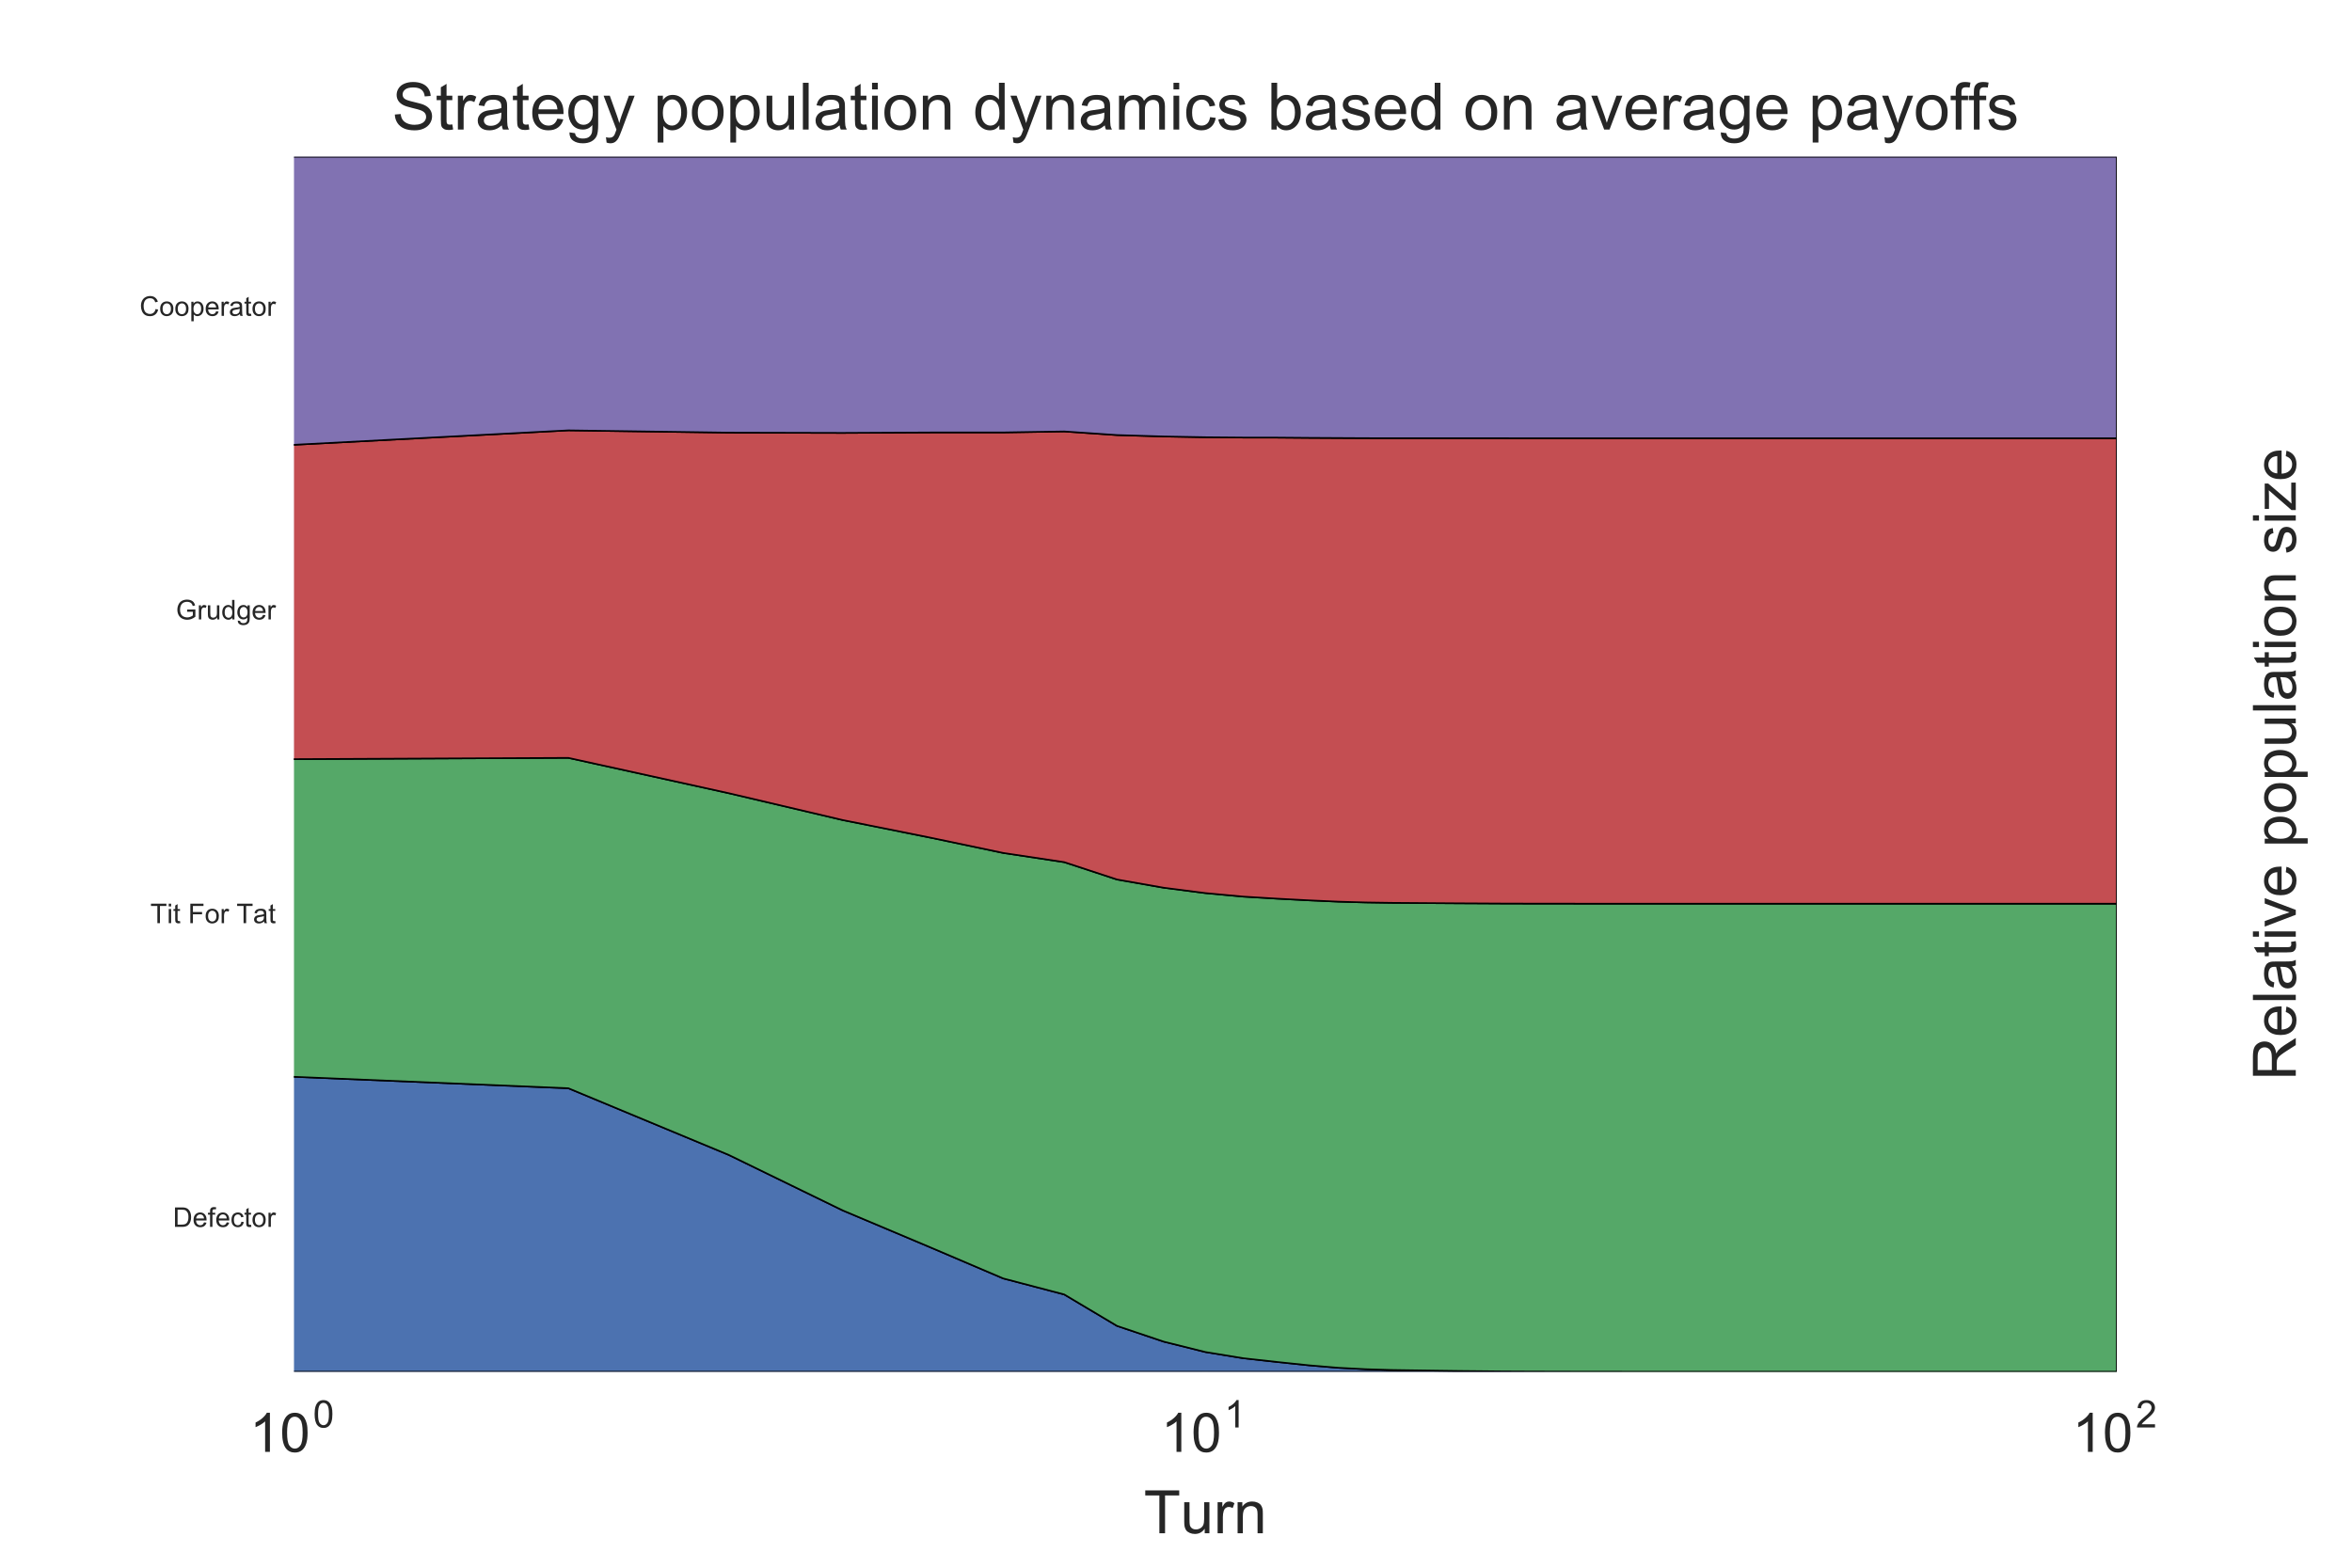 <?xml version="1.0" encoding="utf-8" standalone="no"?>
<!DOCTYPE svg PUBLIC "-//W3C//DTD SVG 1.1//EN"
  "http://www.w3.org/Graphics/SVG/1.1/DTD/svg11.dtd">
<!-- Created with matplotlib (http://matplotlib.org/) -->
<svg height="288pt" version="1.1" viewBox="0 0 432 288" width="432pt" xmlns="http://www.w3.org/2000/svg" xmlns:xlink="http://www.w3.org/1999/xlink">
 <defs>
  <style type="text/css">
*{stroke-linecap:butt;stroke-linejoin:round;stroke-miterlimit:100000;}
  </style>
 </defs>
 <g id="figure_1">
  <g id="patch_1">
   <path d="M 0 288 
L 432 288 
L 432 0 
L 0 0 
z
" style="fill:#ffffff;"/>
  </g>
  <g id="axes_1">
   <g id="patch_2">
    <path d="M 54 252 
L 388.8 252 
L 388.8 28.8 
L 54 28.8 
z
" style="fill:#eaeaf2;"/>
   </g>
   <g id="matplotlib.axis_1">
    <g id="xtick_1">
     <g id="line2d_1">
      <path clip-path="url(#pcce7aca6db)" d="M 54 252 
L 54 28.8 
" style="fill:none;stroke:#ffffff;stroke-linecap:round;"/>
     </g>
     <g id="line2d_2">
      <defs>
       <path d="M 0 0 
L 0 0 
" id="m9d7e1720c1" style="stroke:#262626;"/>
      </defs>
      <g>
       <use style="fill:#262626;stroke:#262626;" x="54.0" xlink:href="#m9d7e1720c1" y="252.0"/>
      </g>
     </g>
     <g id="line2d_3">
      <g>
       <use style="fill:#262626;stroke:#262626;" x="54.0" xlink:href="#m9d7e1720c1" y="28.8"/>
      </g>
     </g>
     <g id="text_1">
      <!-- $\mathdefault{10^{0}}$ -->
      <defs>
       <path d="M 37.25 0 
L 28.469 0 
L 28.469 56 
Q 25.297 52.984 20.141 49.953 
Q 14.984 46.922 10.891 45.406 
L 10.891 53.906 
Q 18.266 57.375 23.781 62.297 
Q 29.297 67.234 31.594 71.875 
L 37.25 71.875 
z
" id="ArialMT-31"/>
       <path d="M 4.156 35.297 
Q 4.156 48 6.766 55.734 
Q 9.375 63.484 14.516 67.672 
Q 19.672 71.875 27.484 71.875 
Q 33.25 71.875 37.594 69.547 
Q 41.938 67.234 44.766 62.859 
Q 47.609 58.5 49.219 52.219 
Q 50.828 45.953 50.828 35.297 
Q 50.828 22.703 48.234 14.969 
Q 45.656 7.234 40.5 3 
Q 35.359 -1.219 27.484 -1.219 
Q 17.141 -1.219 11.234 6.203 
Q 4.156 15.141 4.156 35.297 
M 13.188 35.297 
Q 13.188 17.672 17.312 11.828 
Q 21.438 6 27.484 6 
Q 33.547 6 37.672 11.859 
Q 41.797 17.719 41.797 35.297 
Q 41.797 52.984 37.672 58.781 
Q 33.547 64.594 27.391 64.594 
Q 21.344 64.594 17.719 59.469 
Q 13.188 52.938 13.188 35.297 
" id="ArialMT-30"/>
      </defs>
      <g style="fill:#262626;" transform="translate(45.85 266.812)scale(0.1 -0.1)">
       <use transform="translate(0.0 0.884)" xlink:href="#ArialMT-31"/>
       <use transform="translate(55.615 0.884)" xlink:href="#ArialMT-30"/>
       <use transform="translate(116.457 45.688)scale(0.7)" xlink:href="#ArialMT-30"/>
      </g>
     </g>
    </g>
    <g id="xtick_2">
     <g id="line2d_4">
      <path clip-path="url(#pcce7aca6db)" d="M 221.4 252 
L 221.4 28.8 
" style="fill:none;stroke:#ffffff;stroke-linecap:round;"/>
     </g>
     <g id="line2d_5">
      <g>
       <use style="fill:#262626;stroke:#262626;" x="221.4" xlink:href="#m9d7e1720c1" y="252.0"/>
      </g>
     </g>
     <g id="line2d_6">
      <g>
       <use style="fill:#262626;stroke:#262626;" x="221.4" xlink:href="#m9d7e1720c1" y="28.8"/>
      </g>
     </g>
     <g id="text_2">
      <!-- $\mathdefault{10^{1}}$ -->
      <g style="fill:#262626;" transform="translate(213.25 266.812)scale(0.1 -0.1)">
       <use transform="translate(0.0 0.884)" xlink:href="#ArialMT-31"/>
       <use transform="translate(55.615 0.884)" xlink:href="#ArialMT-30"/>
       <use transform="translate(116.457 45.688)scale(0.7)" xlink:href="#ArialMT-31"/>
      </g>
     </g>
    </g>
    <g id="xtick_3">
     <g id="line2d_7">
      <path clip-path="url(#pcce7aca6db)" d="M 388.8 252 
L 388.8 28.8 
" style="fill:none;stroke:#ffffff;stroke-linecap:round;"/>
     </g>
     <g id="line2d_8">
      <g>
       <use style="fill:#262626;stroke:#262626;" x="388.8" xlink:href="#m9d7e1720c1" y="252.0"/>
      </g>
     </g>
     <g id="line2d_9">
      <g>
       <use style="fill:#262626;stroke:#262626;" x="388.8" xlink:href="#m9d7e1720c1" y="28.8"/>
      </g>
     </g>
     <g id="text_3">
      <!-- $\mathdefault{10^{2}}$ -->
      <defs>
       <path d="M 50.344 8.453 
L 50.344 0 
L 3.031 0 
Q 2.938 3.172 4.047 6.109 
Q 5.859 10.938 9.828 15.625 
Q 13.812 20.312 21.344 26.469 
Q 33.016 36.031 37.109 41.625 
Q 41.219 47.219 41.219 52.203 
Q 41.219 57.422 37.469 61 
Q 33.734 64.594 27.734 64.594 
Q 21.391 64.594 17.578 60.781 
Q 13.766 56.984 13.719 50.25 
L 4.688 51.172 
Q 5.609 61.281 11.656 66.578 
Q 17.719 71.875 27.938 71.875 
Q 38.234 71.875 44.234 66.156 
Q 50.25 60.453 50.25 52 
Q 50.25 47.703 48.484 43.547 
Q 46.734 39.406 42.656 34.812 
Q 38.578 30.219 29.109 22.219 
Q 21.188 15.578 18.938 13.203 
Q 16.703 10.844 15.234 8.453 
z
" id="ArialMT-32"/>
      </defs>
      <g style="fill:#262626;" transform="translate(380.65 266.812)scale(0.1 -0.1)">
       <use transform="translate(0.0 0.884)" xlink:href="#ArialMT-31"/>
       <use transform="translate(55.615 0.884)" xlink:href="#ArialMT-30"/>
       <use transform="translate(116.457 45.688)scale(0.7)" xlink:href="#ArialMT-32"/>
      </g>
     </g>
    </g>
    <g id="xtick_4">
     <g id="line2d_10">
      <defs>
       <path d="M 0 0 
L 0 0 
" id="m6b2b6a75b7" style="stroke:#262626;stroke-width:0.5;"/>
      </defs>
      <g>
       <use style="fill:#262626;stroke:#262626;stroke-width:0.5;" x="104.392" xlink:href="#m6b2b6a75b7" y="252.0"/>
      </g>
     </g>
     <g id="line2d_11">
      <g>
       <use style="fill:#262626;stroke:#262626;stroke-width:0.5;" x="104.392" xlink:href="#m6b2b6a75b7" y="28.8"/>
      </g>
     </g>
    </g>
    <g id="xtick_5">
     <g id="line2d_12">
      <g>
       <use style="fill:#262626;stroke:#262626;stroke-width:0.5;" x="133.87" xlink:href="#m6b2b6a75b7" y="252.0"/>
      </g>
     </g>
     <g id="line2d_13">
      <g>
       <use style="fill:#262626;stroke:#262626;stroke-width:0.5;" x="133.87" xlink:href="#m6b2b6a75b7" y="28.8"/>
      </g>
     </g>
    </g>
    <g id="xtick_6">
     <g id="line2d_14">
      <g>
       <use style="fill:#262626;stroke:#262626;stroke-width:0.5;" x="154.785" xlink:href="#m6b2b6a75b7" y="252.0"/>
      </g>
     </g>
     <g id="line2d_15">
      <g>
       <use style="fill:#262626;stroke:#262626;stroke-width:0.5;" x="154.785" xlink:href="#m6b2b6a75b7" y="28.8"/>
      </g>
     </g>
    </g>
    <g id="xtick_7">
     <g id="line2d_16">
      <g>
       <use style="fill:#262626;stroke:#262626;stroke-width:0.5;" x="171.008" xlink:href="#m6b2b6a75b7" y="252.0"/>
      </g>
     </g>
     <g id="line2d_17">
      <g>
       <use style="fill:#262626;stroke:#262626;stroke-width:0.5;" x="171.008" xlink:href="#m6b2b6a75b7" y="28.8"/>
      </g>
     </g>
    </g>
    <g id="xtick_8">
     <g id="line2d_18">
      <g>
       <use style="fill:#262626;stroke:#262626;stroke-width:0.5;" x="184.263" xlink:href="#m6b2b6a75b7" y="252.0"/>
      </g>
     </g>
     <g id="line2d_19">
      <g>
       <use style="fill:#262626;stroke:#262626;stroke-width:0.5;" x="184.263" xlink:href="#m6b2b6a75b7" y="28.8"/>
      </g>
     </g>
    </g>
    <g id="xtick_9">
     <g id="line2d_20">
      <g>
       <use style="fill:#262626;stroke:#262626;stroke-width:0.5;" x="195.469" xlink:href="#m6b2b6a75b7" y="252.0"/>
      </g>
     </g>
     <g id="line2d_21">
      <g>
       <use style="fill:#262626;stroke:#262626;stroke-width:0.5;" x="195.469" xlink:href="#m6b2b6a75b7" y="28.8"/>
      </g>
     </g>
    </g>
    <g id="xtick_10">
     <g id="line2d_22">
      <g>
       <use style="fill:#262626;stroke:#262626;stroke-width:0.5;" x="205.177" xlink:href="#m6b2b6a75b7" y="252.0"/>
      </g>
     </g>
     <g id="line2d_23">
      <g>
       <use style="fill:#262626;stroke:#262626;stroke-width:0.5;" x="205.177" xlink:href="#m6b2b6a75b7" y="28.8"/>
      </g>
     </g>
    </g>
    <g id="xtick_11">
     <g id="line2d_24">
      <g>
       <use style="fill:#262626;stroke:#262626;stroke-width:0.5;" x="213.74" xlink:href="#m6b2b6a75b7" y="252.0"/>
      </g>
     </g>
     <g id="line2d_25">
      <g>
       <use style="fill:#262626;stroke:#262626;stroke-width:0.5;" x="213.74" xlink:href="#m6b2b6a75b7" y="28.8"/>
      </g>
     </g>
    </g>
    <g id="xtick_12">
     <g id="line2d_26">
      <g>
       <use style="fill:#262626;stroke:#262626;stroke-width:0.5;" x="271.792" xlink:href="#m6b2b6a75b7" y="252.0"/>
      </g>
     </g>
     <g id="line2d_27">
      <g>
       <use style="fill:#262626;stroke:#262626;stroke-width:0.5;" x="271.792" xlink:href="#m6b2b6a75b7" y="28.8"/>
      </g>
     </g>
    </g>
    <g id="xtick_13">
     <g id="line2d_28">
      <g>
       <use style="fill:#262626;stroke:#262626;stroke-width:0.5;" x="301.27" xlink:href="#m6b2b6a75b7" y="252.0"/>
      </g>
     </g>
     <g id="line2d_29">
      <g>
       <use style="fill:#262626;stroke:#262626;stroke-width:0.5;" x="301.27" xlink:href="#m6b2b6a75b7" y="28.8"/>
      </g>
     </g>
    </g>
    <g id="xtick_14">
     <g id="line2d_30">
      <g>
       <use style="fill:#262626;stroke:#262626;stroke-width:0.5;" x="322.185" xlink:href="#m6b2b6a75b7" y="252.0"/>
      </g>
     </g>
     <g id="line2d_31">
      <g>
       <use style="fill:#262626;stroke:#262626;stroke-width:0.5;" x="322.185" xlink:href="#m6b2b6a75b7" y="28.8"/>
      </g>
     </g>
    </g>
    <g id="xtick_15">
     <g id="line2d_32">
      <g>
       <use style="fill:#262626;stroke:#262626;stroke-width:0.5;" x="338.408" xlink:href="#m6b2b6a75b7" y="252.0"/>
      </g>
     </g>
     <g id="line2d_33">
      <g>
       <use style="fill:#262626;stroke:#262626;stroke-width:0.5;" x="338.408" xlink:href="#m6b2b6a75b7" y="28.8"/>
      </g>
     </g>
    </g>
    <g id="xtick_16">
     <g id="line2d_34">
      <g>
       <use style="fill:#262626;stroke:#262626;stroke-width:0.5;" x="351.663" xlink:href="#m6b2b6a75b7" y="252.0"/>
      </g>
     </g>
     <g id="line2d_35">
      <g>
       <use style="fill:#262626;stroke:#262626;stroke-width:0.5;" x="351.663" xlink:href="#m6b2b6a75b7" y="28.8"/>
      </g>
     </g>
    </g>
    <g id="xtick_17">
     <g id="line2d_36">
      <g>
       <use style="fill:#262626;stroke:#262626;stroke-width:0.5;" x="362.869" xlink:href="#m6b2b6a75b7" y="252.0"/>
      </g>
     </g>
     <g id="line2d_37">
      <g>
       <use style="fill:#262626;stroke:#262626;stroke-width:0.5;" x="362.869" xlink:href="#m6b2b6a75b7" y="28.8"/>
      </g>
     </g>
    </g>
    <g id="xtick_18">
     <g id="line2d_38">
      <g>
       <use style="fill:#262626;stroke:#262626;stroke-width:0.5;" x="372.577" xlink:href="#m6b2b6a75b7" y="252.0"/>
      </g>
     </g>
     <g id="line2d_39">
      <g>
       <use style="fill:#262626;stroke:#262626;stroke-width:0.5;" x="372.577" xlink:href="#m6b2b6a75b7" y="28.8"/>
      </g>
     </g>
    </g>
    <g id="xtick_19">
     <g id="line2d_40">
      <g>
       <use style="fill:#262626;stroke:#262626;stroke-width:0.5;" x="381.14" xlink:href="#m6b2b6a75b7" y="252.0"/>
      </g>
     </g>
     <g id="line2d_41">
      <g>
       <use style="fill:#262626;stroke:#262626;stroke-width:0.5;" x="381.14" xlink:href="#m6b2b6a75b7" y="28.8"/>
      </g>
     </g>
    </g>
    <g id="text_4">
     <!-- Turn -->
     <defs>
      <path d="M 25.922 0 
L 25.922 63.141 
L 2.344 63.141 
L 2.344 71.578 
L 59.078 71.578 
L 59.078 63.141 
L 35.406 63.141 
L 35.406 0 
z
" id="ArialMT-54"/>
      <path d="M 6.5 0 
L 6.5 51.859 
L 14.406 51.859 
L 14.406 44 
Q 17.438 49.516 20 51.266 
Q 22.562 53.031 25.641 53.031 
Q 30.078 53.031 34.672 50.203 
L 31.641 42.047 
Q 28.422 43.953 25.203 43.953 
Q 22.312 43.953 20.016 42.219 
Q 17.719 40.484 16.75 37.406 
Q 15.281 32.719 15.281 27.156 
L 15.281 0 
z
" id="ArialMT-72"/>
      <path d="M 6.594 0 
L 6.594 51.859 
L 14.5 51.859 
L 14.5 44.484 
Q 20.219 53.031 31 53.031 
Q 35.688 53.031 39.625 51.344 
Q 43.562 49.656 45.516 46.922 
Q 47.469 44.188 48.25 40.438 
Q 48.734 37.984 48.734 31.891 
L 48.734 0 
L 39.938 0 
L 39.938 31.547 
Q 39.938 36.922 38.906 39.578 
Q 37.891 42.234 35.281 43.812 
Q 32.672 45.406 29.156 45.406 
Q 23.531 45.406 19.453 41.844 
Q 15.375 38.281 15.375 28.328 
L 15.375 0 
z
" id="ArialMT-6e"/>
      <path d="M 40.578 0 
L 40.578 7.625 
Q 34.516 -1.172 24.125 -1.172 
Q 19.531 -1.172 15.547 0.578 
Q 11.578 2.344 9.641 5 
Q 7.719 7.672 6.938 11.531 
Q 6.391 14.109 6.391 19.734 
L 6.391 51.859 
L 15.188 51.859 
L 15.188 23.094 
Q 15.188 16.219 15.719 13.812 
Q 16.547 10.359 19.234 8.375 
Q 21.922 6.391 25.875 6.391 
Q 29.828 6.391 33.297 8.422 
Q 36.766 10.453 38.203 13.938 
Q 39.656 17.438 39.656 24.078 
L 39.656 51.859 
L 48.438 51.859 
L 48.438 0 
z
" id="ArialMT-75"/>
     </defs>
     <g style="fill:#262626;" transform="translate(210.095 281.674)scale(0.11 -0.11)">
      <use xlink:href="#ArialMT-54"/>
      <use x="61.037" xlink:href="#ArialMT-75"/>
      <use x="116.652" xlink:href="#ArialMT-72"/>
      <use x="149.953" xlink:href="#ArialMT-6e"/>
     </g>
    </g>
   </g>
   <g id="matplotlib.axis_2">
    <g id="ytick_1">
     <g id="line2d_42">
      <path clip-path="url(#pcce7aca6db)" d="M 54 224.1 
L 388.8 224.1 
" style="fill:none;stroke:#ffffff;stroke-linecap:round;"/>
     </g>
     <g id="line2d_43">
      <g>
       <use style="fill:#262626;stroke:#262626;" x="54.0" xlink:href="#m9d7e1720c1" y="224.1"/>
      </g>
     </g>
    </g>
    <g id="ytick_2">
     <g id="line2d_44">
      <path clip-path="url(#pcce7aca6db)" d="M 54 168.3 
L 388.8 168.3 
" style="fill:none;stroke:#ffffff;stroke-linecap:round;"/>
     </g>
     <g id="line2d_45">
      <g>
       <use style="fill:#262626;stroke:#262626;" x="54.0" xlink:href="#m9d7e1720c1" y="168.3"/>
      </g>
     </g>
    </g>
    <g id="ytick_3">
     <g id="line2d_46">
      <path clip-path="url(#pcce7aca6db)" d="M 54 112.5 
L 388.8 112.5 
" style="fill:none;stroke:#ffffff;stroke-linecap:round;"/>
     </g>
     <g id="line2d_47">
      <g>
       <use style="fill:#262626;stroke:#262626;" x="54.0" xlink:href="#m9d7e1720c1" y="112.5"/>
      </g>
     </g>
    </g>
    <g id="ytick_4">
     <g id="line2d_48">
      <path clip-path="url(#pcce7aca6db)" d="M 54 56.7 
L 388.8 56.7 
" style="fill:none;stroke:#ffffff;stroke-linecap:round;"/>
     </g>
     <g id="line2d_49">
      <g>
       <use style="fill:#262626;stroke:#262626;" x="54.0" xlink:href="#m9d7e1720c1" y="56.7"/>
      </g>
     </g>
    </g>
    <g id="text_5">
     <!-- Relative population size -->
     <defs>
      <path id="ArialMT-20"/>
      <path d="M 6.641 61.469 
L 6.641 71.578 
L 15.438 71.578 
L 15.438 61.469 
z
M 6.641 0 
L 6.641 51.859 
L 15.438 51.859 
L 15.438 0 
z
" id="ArialMT-69"/>
      <path d="M 3.078 15.484 
L 11.766 16.844 
Q 12.5 11.625 15.844 8.844 
Q 19.188 6.062 25.203 6.062 
Q 31.25 6.062 34.172 8.516 
Q 37.109 10.984 37.109 14.312 
Q 37.109 17.281 34.516 19 
Q 32.719 20.172 25.531 21.969 
Q 15.875 24.422 12.141 26.203 
Q 8.406 27.984 6.469 31.125 
Q 4.547 34.281 4.547 38.094 
Q 4.547 41.547 6.125 44.5 
Q 7.719 47.469 10.453 49.422 
Q 12.5 50.922 16.031 51.969 
Q 19.578 53.031 23.641 53.031 
Q 29.734 53.031 34.344 51.266 
Q 38.969 49.516 41.156 46.5 
Q 43.359 43.5 44.188 38.484 
L 35.594 37.312 
Q 35.016 41.312 32.203 43.547 
Q 29.391 45.797 24.266 45.797 
Q 18.219 45.797 15.625 43.797 
Q 13.031 41.797 13.031 39.109 
Q 13.031 37.406 14.109 36.031 
Q 15.188 34.625 17.484 33.688 
Q 18.797 33.203 25.25 31.453 
Q 34.578 28.953 38.25 27.359 
Q 41.938 25.781 44.031 22.75 
Q 46.141 19.734 46.141 15.234 
Q 46.141 10.844 43.578 6.953 
Q 41.016 3.078 36.172 0.953 
Q 31.344 -1.172 25.25 -1.172 
Q 15.141 -1.172 9.844 3.031 
Q 4.547 7.234 3.078 15.484 
" id="ArialMT-73"/>
      <path d="M 21 0 
L 1.266 51.859 
L 10.547 51.859 
L 21.688 20.797 
Q 23.484 15.766 25 10.359 
Q 26.172 14.453 28.266 20.219 
L 39.797 51.859 
L 48.828 51.859 
L 29.203 0 
z
" id="ArialMT-76"/>
      <path d="M 6.391 0 
L 6.391 71.578 
L 15.188 71.578 
L 15.188 0 
z
" id="ArialMT-6c"/>
      <path d="M 42.094 16.703 
L 51.172 15.578 
Q 49.031 7.625 43.219 3.219 
Q 37.406 -1.172 28.375 -1.172 
Q 17 -1.172 10.328 5.828 
Q 3.656 12.844 3.656 25.484 
Q 3.656 38.578 10.391 45.797 
Q 17.141 53.031 27.875 53.031 
Q 38.281 53.031 44.875 45.953 
Q 51.469 38.875 51.469 26.031 
Q 51.469 25.25 51.422 23.688 
L 12.75 23.688 
Q 13.234 15.141 17.578 10.594 
Q 21.922 6.062 28.422 6.062 
Q 33.25 6.062 36.672 8.594 
Q 40.094 11.141 42.094 16.703 
M 13.234 30.906 
L 42.188 30.906 
Q 41.609 37.453 38.875 40.719 
Q 34.672 45.797 27.984 45.797 
Q 21.922 45.797 17.797 41.75 
Q 13.672 37.703 13.234 30.906 
" id="ArialMT-65"/>
      <path d="M 6.594 -19.875 
L 6.594 51.859 
L 14.594 51.859 
L 14.594 45.125 
Q 17.438 49.078 21 51.047 
Q 24.562 53.031 29.641 53.031 
Q 36.281 53.031 41.359 49.609 
Q 46.438 46.188 49.016 39.953 
Q 51.609 33.734 51.609 26.312 
Q 51.609 18.359 48.75 11.984 
Q 45.906 5.609 40.453 2.219 
Q 35.016 -1.172 29 -1.172 
Q 24.609 -1.172 21.109 0.688 
Q 17.625 2.547 15.375 5.375 
L 15.375 -19.875 
z
M 14.547 25.641 
Q 14.547 15.625 18.594 10.844 
Q 22.656 6.062 28.422 6.062 
Q 34.281 6.062 38.453 11.016 
Q 42.625 15.969 42.625 26.375 
Q 42.625 36.281 38.547 41.203 
Q 34.469 46.141 28.812 46.141 
Q 23.188 46.141 18.859 40.891 
Q 14.547 35.641 14.547 25.641 
" id="ArialMT-70"/>
      <path d="M 3.328 25.922 
Q 3.328 40.328 11.328 47.266 
Q 18.016 53.031 27.641 53.031 
Q 38.328 53.031 45.109 46.016 
Q 51.906 39.016 51.906 26.656 
Q 51.906 16.656 48.906 10.906 
Q 45.906 5.172 40.156 2 
Q 34.422 -1.172 27.641 -1.172 
Q 16.75 -1.172 10.031 5.812 
Q 3.328 12.797 3.328 25.922 
M 12.359 25.922 
Q 12.359 15.969 16.703 11.016 
Q 21.047 6.062 27.641 6.062 
Q 34.188 6.062 38.531 11.031 
Q 42.875 16.016 42.875 26.219 
Q 42.875 35.844 38.5 40.797 
Q 34.125 45.75 27.641 45.75 
Q 21.047 45.75 16.703 40.812 
Q 12.359 35.891 12.359 25.922 
" id="ArialMT-6f"/>
      <path d="M 25.781 7.859 
L 27.047 0.094 
Q 23.344 -0.688 20.406 -0.688 
Q 15.625 -0.688 12.984 0.828 
Q 10.359 2.344 9.281 4.812 
Q 8.203 7.281 8.203 15.188 
L 8.203 45.016 
L 1.766 45.016 
L 1.766 51.859 
L 8.203 51.859 
L 8.203 64.703 
L 16.938 69.969 
L 16.938 51.859 
L 25.781 51.859 
L 25.781 45.016 
L 16.938 45.016 
L 16.938 14.703 
Q 16.938 10.938 17.406 9.859 
Q 17.875 8.797 18.922 8.156 
Q 19.969 7.516 21.922 7.516 
Q 23.391 7.516 25.781 7.859 
" id="ArialMT-74"/>
      <path d="M 40.438 6.391 
Q 35.547 2.25 31.031 0.531 
Q 26.516 -1.172 21.344 -1.172 
Q 12.797 -1.172 8.203 3 
Q 3.609 7.172 3.609 13.672 
Q 3.609 17.484 5.344 20.625 
Q 7.078 23.781 9.891 25.688 
Q 12.703 27.594 16.219 28.562 
Q 18.797 29.25 24.031 29.891 
Q 34.672 31.156 39.703 32.906 
Q 39.75 34.719 39.75 35.203 
Q 39.75 40.578 37.25 42.781 
Q 33.891 45.75 27.25 45.75 
Q 21.047 45.75 18.094 43.578 
Q 15.141 41.406 13.719 35.891 
L 5.125 37.062 
Q 6.297 42.578 8.984 45.969 
Q 11.672 49.359 16.75 51.188 
Q 21.828 53.031 28.516 53.031 
Q 35.156 53.031 39.297 51.469 
Q 43.453 49.906 45.406 47.531 
Q 47.359 45.172 48.141 41.547 
Q 48.578 39.312 48.578 33.453 
L 48.578 21.734 
Q 48.578 9.469 49.141 6.219 
Q 49.703 2.984 51.375 0 
L 42.188 0 
Q 40.828 2.734 40.438 6.391 
M 39.703 26.031 
Q 34.906 24.078 25.344 22.703 
Q 19.922 21.922 17.672 20.938 
Q 15.438 19.969 14.203 18.094 
Q 12.984 16.219 12.984 13.922 
Q 12.984 10.406 15.641 8.062 
Q 18.312 5.719 23.438 5.719 
Q 28.516 5.719 32.469 7.938 
Q 36.422 10.156 38.281 14.016 
Q 39.703 17 39.703 22.797 
z
" id="ArialMT-61"/>
      <path d="M 1.953 0 
L 1.953 7.125 
L 34.969 45.016 
Q 29.344 44.734 25.047 44.734 
L 3.906 44.734 
L 3.906 51.859 
L 46.297 51.859 
L 46.297 46.047 
L 18.219 13.141 
L 12.797 7.125 
Q 18.703 7.562 23.875 7.562 
L 47.859 7.562 
L 47.859 0 
z
" id="ArialMT-7a"/>
      <path d="M 7.859 0 
L 7.859 71.578 
L 39.594 71.578 
Q 49.172 71.578 54.141 69.641 
Q 59.125 67.719 62.109 62.828 
Q 65.094 57.953 65.094 52.047 
Q 65.094 44.438 60.156 39.203 
Q 55.219 33.984 44.922 32.562 
Q 48.688 30.766 50.641 29 
Q 54.781 25.203 58.5 19.484 
L 70.953 0 
L 59.031 0 
L 49.562 14.891 
Q 45.406 21.344 42.719 24.75 
Q 40.047 28.172 37.922 29.531 
Q 35.797 30.906 33.594 31.453 
Q 31.984 31.781 28.328 31.781 
L 17.328 31.781 
L 17.328 0 
z
M 17.328 39.984 
L 37.703 39.984 
Q 44.188 39.984 47.844 41.328 
Q 51.516 42.672 53.422 45.625 
Q 55.328 48.578 55.328 52.047 
Q 55.328 57.125 51.641 60.391 
Q 47.953 63.672 39.984 63.672 
L 17.328 63.672 
z
" id="ArialMT-52"/>
     </defs>
     <g style="fill:#262626;" transform="translate(421.674 198.488)rotate(-90.0)scale(0.11 -0.11)">
      <use xlink:href="#ArialMT-52"/>
      <use x="72.217" xlink:href="#ArialMT-65"/>
      <use x="127.832" xlink:href="#ArialMT-6c"/>
      <use x="150.049" xlink:href="#ArialMT-61"/>
      <use x="205.664" xlink:href="#ArialMT-74"/>
      <use x="233.447" xlink:href="#ArialMT-69"/>
      <use x="255.664" xlink:href="#ArialMT-76"/>
      <use x="305.664" xlink:href="#ArialMT-65"/>
      <use x="361.279" xlink:href="#ArialMT-20"/>
      <use x="389.062" xlink:href="#ArialMT-70"/>
      <use x="444.678" xlink:href="#ArialMT-6f"/>
      <use x="500.293" xlink:href="#ArialMT-70"/>
      <use x="555.908" xlink:href="#ArialMT-75"/>
      <use x="611.523" xlink:href="#ArialMT-6c"/>
      <use x="633.74" xlink:href="#ArialMT-61"/>
      <use x="689.355" xlink:href="#ArialMT-74"/>
      <use x="717.139" xlink:href="#ArialMT-69"/>
      <use x="739.355" xlink:href="#ArialMT-6f"/>
      <use x="794.971" xlink:href="#ArialMT-6e"/>
      <use x="850.586" xlink:href="#ArialMT-20"/>
      <use x="878.369" xlink:href="#ArialMT-73"/>
      <use x="928.369" xlink:href="#ArialMT-69"/>
      <use x="950.586" xlink:href="#ArialMT-7a"/>
      <use x="1000.586" xlink:href="#ArialMT-65"/>
     </g>
    </g>
   </g>
   <g id="PolyCollection_1">
    <path clip-path="url(#pcce7aca6db)" d="M -50333.4 196.2 
L -50333.4 252 
L 54 252 
L 104.392 252 
L 133.87 252 
L 154.785 252 
L 171.008 252 
L 184.263 252 
L 195.469 252 
L 205.177 252 
L 213.74 252 
L 221.4 252 
L 228.329 252 
L 234.655 252 
L 240.474 252 
L 245.862 252 
L 250.878 252 
L 255.57 252 
L 259.977 252 
L 264.133 252 
L 268.063 252 
L 271.792 252 
L 275.34 252 
L 278.722 252 
L 281.953 252 
L 285.047 252 
L 288.015 252 
L 290.867 252 
L 293.61 252 
L 296.254 252 
L 298.805 252 
L 301.27 252 
L 303.654 252 
L 305.962 252 
L 308.199 252 
L 310.37 252 
L 312.477 252 
L 314.525 252 
L 316.517 252 
L 318.456 252 
L 320.344 252 
L 322.185 252 
L 323.98 252 
L 325.732 252 
L 327.443 252 
L 329.114 252 
L 330.748 252 
L 332.346 252 
L 333.909 252 
L 335.44 252 
L 336.939 252 
L 338.408 252 
L 339.847 252 
L 341.259 252 
L 342.644 252 
L 344.003 252 
L 345.337 252 
L 346.647 252 
L 347.933 252 
L 349.198 252 
L 350.441 252 
L 351.663 252 
L 352.864 252 
L 354.046 252 
L 355.21 252 
L 356.355 252 
L 357.482 252 
L 358.592 252 
L 359.685 252 
L 360.762 252 
L 361.823 252 
L 362.869 252 
L 363.901 252 
L 364.917 252 
L 365.92 252 
L 366.909 252 
L 367.885 252 
L 368.848 252 
L 369.799 252 
L 370.737 252 
L 371.663 252 
L 372.577 252 
L 373.48 252 
L 374.372 252 
L 375.254 252 
L 376.124 252 
L 376.985 252 
L 377.835 252 
L 378.676 252 
L 379.506 252 
L 380.328 252 
L 381.14 252 
L 381.944 252 
L 382.738 252 
L 383.524 252 
L 384.302 252 
L 385.071 252 
L 385.832 252 
L 386.586 252 
L 387.331 252 
L 388.069 252 
L 388.8 252 
L 388.8 252 
L 388.8 252 
L 388.069 252 
L 387.331 252 
L 386.586 252 
L 385.832 252 
L 385.071 252 
L 384.302 252 
L 383.524 252 
L 382.738 252 
L 381.944 252 
L 381.14 252 
L 380.328 252 
L 379.506 252 
L 378.676 252 
L 377.835 252 
L 376.985 252 
L 376.124 252 
L 375.254 252 
L 374.372 252 
L 373.48 252 
L 372.577 252 
L 371.663 252 
L 370.737 252 
L 369.799 252 
L 368.848 252 
L 367.885 252 
L 366.909 252 
L 365.92 252 
L 364.917 252 
L 363.901 252 
L 362.869 252 
L 361.823 252 
L 360.762 252 
L 359.685 252 
L 358.592 252 
L 357.482 252 
L 356.355 252 
L 355.21 252 
L 354.046 252 
L 352.864 252 
L 351.663 252 
L 350.441 252 
L 349.198 252 
L 347.933 252 
L 346.647 252 
L 345.337 252 
L 344.003 252 
L 342.644 252 
L 341.259 252 
L 339.847 252 
L 338.408 252 
L 336.939 252 
L 335.44 252 
L 333.909 252 
L 332.346 252 
L 330.748 252 
L 329.114 252 
L 327.443 252 
L 325.732 252 
L 323.98 252 
L 322.185 252 
L 320.344 252 
L 318.456 252 
L 316.517 252 
L 314.525 252 
L 312.477 251.999 
L 310.37 251.999 
L 308.199 251.999 
L 305.962 251.998 
L 303.654 251.997 
L 301.27 251.996 
L 298.805 251.995 
L 296.254 251.993 
L 293.61 251.99 
L 290.867 251.986 
L 288.015 251.982 
L 285.047 251.975 
L 281.953 251.967 
L 278.722 251.955 
L 275.34 251.935 
L 271.792 251.897 
L 268.063 251.862 
L 264.133 251.809 
L 259.977 251.746 
L 255.57 251.68 
L 250.878 251.538 
L 245.862 251.278 
L 240.474 250.826 
L 234.655 250.217 
L 228.329 249.516 
L 221.4 248.381 
L 213.74 246.469 
L 205.177 243.587 
L 195.469 237.803 
L 184.263 234.861 
L 171.008 229.203 
L 154.785 222.365 
L 133.87 212.178 
L 104.392 199.923 
L 54 197.818 
L -50333.4 196.2 
z
" style="fill:#4c72b0;stroke:#000000;stroke-width:0.3;"/>
   </g>
   <g id="PolyCollection_2">
    <path clip-path="url(#pcce7aca6db)" d="M -50333.4 140.4 
L -50333.4 196.2 
L 54 197.818 
L 104.392 199.923 
L 133.87 212.178 
L 154.785 222.365 
L 171.008 229.203 
L 184.263 234.861 
L 195.469 237.803 
L 205.177 243.587 
L 213.74 246.469 
L 221.4 248.381 
L 228.329 249.516 
L 234.655 250.217 
L 240.474 250.826 
L 245.862 251.278 
L 250.878 251.538 
L 255.57 251.68 
L 259.977 251.746 
L 264.133 251.809 
L 268.063 251.862 
L 271.792 251.897 
L 275.34 251.935 
L 278.722 251.955 
L 281.953 251.967 
L 285.047 251.975 
L 288.015 251.982 
L 290.867 251.986 
L 293.61 251.99 
L 296.254 251.993 
L 298.805 251.995 
L 301.27 251.996 
L 303.654 251.997 
L 305.962 251.998 
L 308.199 251.999 
L 310.37 251.999 
L 312.477 251.999 
L 314.525 252 
L 316.517 252 
L 318.456 252 
L 320.344 252 
L 322.185 252 
L 323.98 252 
L 325.732 252 
L 327.443 252 
L 329.114 252 
L 330.748 252 
L 332.346 252 
L 333.909 252 
L 335.44 252 
L 336.939 252 
L 338.408 252 
L 339.847 252 
L 341.259 252 
L 342.644 252 
L 344.003 252 
L 345.337 252 
L 346.647 252 
L 347.933 252 
L 349.198 252 
L 350.441 252 
L 351.663 252 
L 352.864 252 
L 354.046 252 
L 355.21 252 
L 356.355 252 
L 357.482 252 
L 358.592 252 
L 359.685 252 
L 360.762 252 
L 361.823 252 
L 362.869 252 
L 363.901 252 
L 364.917 252 
L 365.92 252 
L 366.909 252 
L 367.885 252 
L 368.848 252 
L 369.799 252 
L 370.737 252 
L 371.663 252 
L 372.577 252 
L 373.48 252 
L 374.372 252 
L 375.254 252 
L 376.124 252 
L 376.985 252 
L 377.835 252 
L 378.676 252 
L 379.506 252 
L 380.328 252 
L 381.14 252 
L 381.944 252 
L 382.738 252 
L 383.524 252 
L 384.302 252 
L 385.071 252 
L 385.832 252 
L 386.586 252 
L 387.331 252 
L 388.069 252 
L 388.8 252 
L 388.8 166.017 
L 388.8 166.017 
L 388.069 166.017 
L 387.331 166.017 
L 386.586 166.017 
L 385.832 166.017 
L 385.071 166.017 
L 384.302 166.017 
L 383.524 166.017 
L 382.738 166.017 
L 381.944 166.017 
L 381.14 166.017 
L 380.328 166.017 
L 379.506 166.017 
L 378.676 166.017 
L 377.835 166.017 
L 376.985 166.017 
L 376.124 166.017 
L 375.254 166.017 
L 374.372 166.017 
L 373.48 166.017 
L 372.577 166.017 
L 371.663 166.017 
L 370.737 166.017 
L 369.799 166.017 
L 368.848 166.017 
L 367.885 166.017 
L 366.909 166.017 
L 365.92 166.017 
L 364.917 166.017 
L 363.901 166.017 
L 362.869 166.017 
L 361.823 166.017 
L 360.762 166.017 
L 359.685 166.017 
L 358.592 166.017 
L 357.482 166.017 
L 356.355 166.017 
L 355.21 166.017 
L 354.046 166.017 
L 352.864 166.017 
L 351.663 166.017 
L 350.441 166.017 
L 349.198 166.017 
L 347.933 166.017 
L 346.647 166.017 
L 345.337 166.017 
L 344.003 166.017 
L 342.644 166.017 
L 341.259 166.017 
L 339.847 166.017 
L 338.408 166.017 
L 336.939 166.017 
L 335.44 166.017 
L 333.909 166.017 
L 332.346 166.017 
L 330.748 166.017 
L 329.114 166.017 
L 327.443 166.017 
L 325.732 166.017 
L 323.98 166.017 
L 322.185 166.017 
L 320.344 166.017 
L 318.456 166.017 
L 316.517 166.017 
L 314.525 166.017 
L 312.477 166.017 
L 310.37 166.017 
L 308.199 166.017 
L 305.962 166.016 
L 303.654 166.016 
L 301.27 166.016 
L 298.805 166.015 
L 296.254 166.014 
L 293.61 166.012 
L 290.867 166.01 
L 288.015 166.008 
L 285.047 166.005 
L 281.953 166.002 
L 278.722 165.995 
L 275.34 165.985 
L 271.792 165.965 
L 268.063 165.947 
L 264.133 165.92 
L 259.977 165.89 
L 255.57 165.858 
L 250.878 165.787 
L 245.862 165.644 
L 240.474 165.402 
L 234.655 165.095 
L 228.329 164.713 
L 221.4 164.07 
L 213.74 163.083 
L 205.177 161.576 
L 195.469 158.385 
L 184.263 156.693 
L 171.008 153.907 
L 154.785 150.65 
L 133.87 145.722 
L 104.392 139.227 
L 54 139.46 
L -50333.4 140.4 
z
" style="fill:#55a868;stroke:#000000;stroke-width:0.3;"/>
   </g>
   <g id="PolyCollection_3">
    <path clip-path="url(#pcce7aca6db)" d="M -50333.4 84.6 
L -50333.4 140.4 
L 54 139.46 
L 104.392 139.227 
L 133.87 145.722 
L 154.785 150.65 
L 171.008 153.907 
L 184.263 156.693 
L 195.469 158.385 
L 205.177 161.576 
L 213.74 163.083 
L 221.4 164.07 
L 228.329 164.713 
L 234.655 165.095 
L 240.474 165.402 
L 245.862 165.644 
L 250.878 165.787 
L 255.57 165.858 
L 259.977 165.89 
L 264.133 165.92 
L 268.063 165.947 
L 271.792 165.965 
L 275.34 165.985 
L 278.722 165.995 
L 281.953 166.002 
L 285.047 166.005 
L 288.015 166.008 
L 290.867 166.01 
L 293.61 166.012 
L 296.254 166.014 
L 298.805 166.015 
L 301.27 166.016 
L 303.654 166.016 
L 305.962 166.016 
L 308.199 166.017 
L 310.37 166.017 
L 312.477 166.017 
L 314.525 166.017 
L 316.517 166.017 
L 318.456 166.017 
L 320.344 166.017 
L 322.185 166.017 
L 323.98 166.017 
L 325.732 166.017 
L 327.443 166.017 
L 329.114 166.017 
L 330.748 166.017 
L 332.346 166.017 
L 333.909 166.017 
L 335.44 166.017 
L 336.939 166.017 
L 338.408 166.017 
L 339.847 166.017 
L 341.259 166.017 
L 342.644 166.017 
L 344.003 166.017 
L 345.337 166.017 
L 346.647 166.017 
L 347.933 166.017 
L 349.198 166.017 
L 350.441 166.017 
L 351.663 166.017 
L 352.864 166.017 
L 354.046 166.017 
L 355.21 166.017 
L 356.355 166.017 
L 357.482 166.017 
L 358.592 166.017 
L 359.685 166.017 
L 360.762 166.017 
L 361.823 166.017 
L 362.869 166.017 
L 363.901 166.017 
L 364.917 166.017 
L 365.92 166.017 
L 366.909 166.017 
L 367.885 166.017 
L 368.848 166.017 
L 369.799 166.017 
L 370.737 166.017 
L 371.663 166.017 
L 372.577 166.017 
L 373.48 166.017 
L 374.372 166.017 
L 375.254 166.017 
L 376.124 166.017 
L 376.985 166.017 
L 377.835 166.017 
L 378.676 166.017 
L 379.506 166.017 
L 380.328 166.017 
L 381.14 166.017 
L 381.944 166.017 
L 382.738 166.017 
L 383.524 166.017 
L 384.302 166.017 
L 385.071 166.017 
L 385.832 166.017 
L 386.586 166.017 
L 387.331 166.017 
L 388.069 166.017 
L 388.8 166.017 
L 388.8 80.509 
L 388.8 80.509 
L 388.069 80.509 
L 387.331 80.509 
L 386.586 80.509 
L 385.832 80.509 
L 385.071 80.509 
L 384.302 80.509 
L 383.524 80.509 
L 382.738 80.509 
L 381.944 80.509 
L 381.14 80.509 
L 380.328 80.509 
L 379.506 80.509 
L 378.676 80.509 
L 377.835 80.509 
L 376.985 80.509 
L 376.124 80.509 
L 375.254 80.509 
L 374.372 80.509 
L 373.48 80.509 
L 372.577 80.509 
L 371.663 80.509 
L 370.737 80.509 
L 369.799 80.509 
L 368.848 80.509 
L 367.885 80.509 
L 366.909 80.509 
L 365.92 80.509 
L 364.917 80.509 
L 363.901 80.509 
L 362.869 80.509 
L 361.823 80.509 
L 360.762 80.509 
L 359.685 80.509 
L 358.592 80.509 
L 357.482 80.509 
L 356.355 80.509 
L 355.21 80.509 
L 354.046 80.509 
L 352.864 80.509 
L 351.663 80.509 
L 350.441 80.509 
L 349.198 80.509 
L 347.933 80.509 
L 346.647 80.509 
L 345.337 80.509 
L 344.003 80.509 
L 342.644 80.509 
L 341.259 80.509 
L 339.847 80.509 
L 338.408 80.509 
L 336.939 80.509 
L 335.44 80.509 
L 333.909 80.509 
L 332.346 80.509 
L 330.748 80.509 
L 329.114 80.509 
L 327.443 80.509 
L 325.732 80.509 
L 323.98 80.509 
L 322.185 80.509 
L 320.344 80.509 
L 318.456 80.509 
L 316.517 80.509 
L 314.525 80.509 
L 312.477 80.509 
L 310.37 80.509 
L 308.199 80.509 
L 305.962 80.509 
L 303.654 80.509 
L 301.27 80.509 
L 298.805 80.509 
L 296.254 80.509 
L 293.61 80.509 
L 290.867 80.509 
L 288.015 80.509 
L 285.047 80.509 
L 281.953 80.508 
L 278.722 80.508 
L 275.34 80.507 
L 271.792 80.503 
L 268.063 80.502 
L 264.133 80.502 
L 259.977 80.502 
L 255.57 80.502 
L 250.878 80.495 
L 245.862 80.469 
L 240.474 80.439 
L 234.655 80.392 
L 228.329 80.382 
L 221.4 80.323 
L 213.74 80.184 
L 205.177 79.926 
L 195.469 79.261 
L 184.263 79.443 
L 171.008 79.447 
L 154.785 79.531 
L 133.87 79.48 
L 104.392 79.063 
L 54 81.713 
L -50333.4 84.6 
z
" style="fill:#c44e52;stroke:#000000;stroke-width:0.3;"/>
   </g>
   <g id="PolyCollection_4">
    <path clip-path="url(#pcce7aca6db)" d="M -50333.4 28.8 
L -50333.4 84.6 
L 54 81.713 
L 104.392 79.063 
L 133.87 79.48 
L 154.785 79.531 
L 171.008 79.447 
L 184.263 79.443 
L 195.469 79.261 
L 205.177 79.926 
L 213.74 80.184 
L 221.4 80.323 
L 228.329 80.382 
L 234.655 80.392 
L 240.474 80.439 
L 245.862 80.469 
L 250.878 80.495 
L 255.57 80.502 
L 259.977 80.502 
L 264.133 80.502 
L 268.063 80.502 
L 271.792 80.503 
L 275.34 80.507 
L 278.722 80.508 
L 281.953 80.508 
L 285.047 80.509 
L 288.015 80.509 
L 290.867 80.509 
L 293.61 80.509 
L 296.254 80.509 
L 298.805 80.509 
L 301.27 80.509 
L 303.654 80.509 
L 305.962 80.509 
L 308.199 80.509 
L 310.37 80.509 
L 312.477 80.509 
L 314.525 80.509 
L 316.517 80.509 
L 318.456 80.509 
L 320.344 80.509 
L 322.185 80.509 
L 323.98 80.509 
L 325.732 80.509 
L 327.443 80.509 
L 329.114 80.509 
L 330.748 80.509 
L 332.346 80.509 
L 333.909 80.509 
L 335.44 80.509 
L 336.939 80.509 
L 338.408 80.509 
L 339.847 80.509 
L 341.259 80.509 
L 342.644 80.509 
L 344.003 80.509 
L 345.337 80.509 
L 346.647 80.509 
L 347.933 80.509 
L 349.198 80.509 
L 350.441 80.509 
L 351.663 80.509 
L 352.864 80.509 
L 354.046 80.509 
L 355.21 80.509 
L 356.355 80.509 
L 357.482 80.509 
L 358.592 80.509 
L 359.685 80.509 
L 360.762 80.509 
L 361.823 80.509 
L 362.869 80.509 
L 363.901 80.509 
L 364.917 80.509 
L 365.92 80.509 
L 366.909 80.509 
L 367.885 80.509 
L 368.848 80.509 
L 369.799 80.509 
L 370.737 80.509 
L 371.663 80.509 
L 372.577 80.509 
L 373.48 80.509 
L 374.372 80.509 
L 375.254 80.509 
L 376.124 80.509 
L 376.985 80.509 
L 377.835 80.509 
L 378.676 80.509 
L 379.506 80.509 
L 380.328 80.509 
L 381.14 80.509 
L 381.944 80.509 
L 382.738 80.509 
L 383.524 80.509 
L 384.302 80.509 
L 385.071 80.509 
L 385.832 80.509 
L 386.586 80.509 
L 387.331 80.509 
L 388.069 80.509 
L 388.8 80.509 
L 388.8 28.8 
L 388.8 28.8 
L 388.069 28.8 
L 387.331 28.8 
L 386.586 28.8 
L 385.832 28.8 
L 385.071 28.8 
L 384.302 28.8 
L 383.524 28.8 
L 382.738 28.8 
L 381.944 28.8 
L 381.14 28.8 
L 380.328 28.8 
L 379.506 28.8 
L 378.676 28.8 
L 377.835 28.8 
L 376.985 28.8 
L 376.124 28.8 
L 375.254 28.8 
L 374.372 28.8 
L 373.48 28.8 
L 372.577 28.8 
L 371.663 28.8 
L 370.737 28.8 
L 369.799 28.8 
L 368.848 28.8 
L 367.885 28.8 
L 366.909 28.8 
L 365.92 28.8 
L 364.917 28.8 
L 363.901 28.8 
L 362.869 28.8 
L 361.823 28.8 
L 360.762 28.8 
L 359.685 28.8 
L 358.592 28.8 
L 357.482 28.8 
L 356.355 28.8 
L 355.21 28.8 
L 354.046 28.8 
L 352.864 28.8 
L 351.663 28.8 
L 350.441 28.8 
L 349.198 28.8 
L 347.933 28.8 
L 346.647 28.8 
L 345.337 28.8 
L 344.003 28.8 
L 342.644 28.8 
L 341.259 28.8 
L 339.847 28.8 
L 338.408 28.8 
L 336.939 28.8 
L 335.44 28.8 
L 333.909 28.8 
L 332.346 28.8 
L 330.748 28.8 
L 329.114 28.8 
L 327.443 28.8 
L 325.732 28.8 
L 323.98 28.8 
L 322.185 28.8 
L 320.344 28.8 
L 318.456 28.8 
L 316.517 28.8 
L 314.525 28.8 
L 312.477 28.8 
L 310.37 28.8 
L 308.199 28.8 
L 305.962 28.8 
L 303.654 28.8 
L 301.27 28.8 
L 298.805 28.8 
L 296.254 28.8 
L 293.61 28.8 
L 290.867 28.8 
L 288.015 28.8 
L 285.047 28.8 
L 281.953 28.8 
L 278.722 28.8 
L 275.34 28.8 
L 271.792 28.8 
L 268.063 28.8 
L 264.133 28.8 
L 259.977 28.8 
L 255.57 28.8 
L 250.878 28.8 
L 245.862 28.8 
L 240.474 28.8 
L 234.655 28.8 
L 228.329 28.8 
L 221.4 28.8 
L 213.74 28.8 
L 205.177 28.8 
L 195.469 28.8 
L 184.263 28.8 
L 171.008 28.8 
L 154.785 28.8 
L 133.87 28.8 
L 104.392 28.8 
L 54 28.8 
L -50333.4 28.8 
z
" style="fill:#8172b2;stroke:#000000;stroke-width:0.3;"/>
   </g>
   <g id="patch_3">
    <path d="M 54 252 
L 54 28.8 
" style="fill:none;"/>
   </g>
   <g id="patch_4">
    <path d="M 54 28.8 
L 388.8 28.8 
" style="fill:none;"/>
   </g>
   <g id="patch_5">
    <path d="M 54 252 
L 388.8 252 
" style="fill:none;"/>
   </g>
   <g id="patch_6">
    <path d="M 388.8 252 
L 388.8 28.8 
" style="fill:none;"/>
   </g>
   <g id="text_6">
    <!-- Defector -->
    <defs>
     <path d="M 7.719 0 
L 7.719 71.578 
L 32.375 71.578 
Q 40.719 71.578 45.125 70.562 
Q 51.266 69.141 55.609 65.438 
Q 61.281 60.641 64.078 53.188 
Q 66.891 45.75 66.891 36.188 
Q 66.891 28.031 64.984 21.734 
Q 63.094 15.438 60.109 11.297 
Q 57.125 7.172 53.578 4.797 
Q 50.047 2.438 45.047 1.219 
Q 40.047 0 33.547 0 
z
M 17.188 8.453 
L 32.469 8.453 
Q 39.547 8.453 43.578 9.766 
Q 47.609 11.078 50 13.484 
Q 53.375 16.844 55.25 22.531 
Q 57.125 28.219 57.125 36.328 
Q 57.125 47.562 53.438 53.594 
Q 49.75 59.625 44.484 61.672 
Q 40.672 63.141 32.234 63.141 
L 17.188 63.141 
z
" id="ArialMT-44"/>
     <path d="M 40.438 19 
L 49.078 17.875 
Q 47.656 8.938 41.812 3.875 
Q 35.984 -1.172 27.484 -1.172 
Q 16.844 -1.172 10.375 5.781 
Q 3.906 12.75 3.906 25.734 
Q 3.906 34.125 6.688 40.422 
Q 9.469 46.734 15.156 49.875 
Q 20.844 53.031 27.547 53.031 
Q 35.984 53.031 41.359 48.75 
Q 46.734 44.484 48.25 36.625 
L 39.703 35.297 
Q 38.484 40.531 35.375 43.156 
Q 32.281 45.797 27.875 45.797 
Q 21.234 45.797 17.078 41.031 
Q 12.938 36.281 12.938 25.984 
Q 12.938 15.531 16.938 10.797 
Q 20.953 6.062 27.391 6.062 
Q 32.562 6.062 36.031 9.234 
Q 39.5 12.406 40.438 19 
" id="ArialMT-63"/>
     <path d="M 8.688 0 
L 8.688 45.016 
L 0.922 45.016 
L 0.922 51.859 
L 8.688 51.859 
L 8.688 57.375 
Q 8.688 62.594 9.625 65.141 
Q 10.891 68.562 14.078 70.672 
Q 17.281 72.797 23.047 72.797 
Q 26.766 72.797 31.25 71.922 
L 29.938 64.266 
Q 27.203 64.75 24.75 64.75 
Q 20.75 64.75 19.094 63.031 
Q 17.438 61.328 17.438 56.641 
L 17.438 51.859 
L 27.547 51.859 
L 27.547 45.016 
L 17.438 45.016 
L 17.438 0 
z
" id="ArialMT-66"/>
    </defs>
    <g style="fill:#262626;" transform="translate(31.757 225.393)scale(0.05 -0.05)">
     <use xlink:href="#ArialMT-44"/>
     <use x="72.217" xlink:href="#ArialMT-65"/>
     <use x="127.832" xlink:href="#ArialMT-66"/>
     <use x="155.615" xlink:href="#ArialMT-65"/>
     <use x="211.23" xlink:href="#ArialMT-63"/>
     <use x="261.23" xlink:href="#ArialMT-74"/>
     <use x="289.014" xlink:href="#ArialMT-6f"/>
     <use x="344.629" xlink:href="#ArialMT-72"/>
    </g>
   </g>
   <g id="text_7">
    <!-- Tit For Tat -->
    <defs>
     <path d="M 8.203 0 
L 8.203 71.578 
L 56.5 71.578 
L 56.5 63.141 
L 17.672 63.141 
L 17.672 40.969 
L 51.266 40.969 
L 51.266 32.516 
L 17.672 32.516 
L 17.672 0 
z
" id="ArialMT-46"/>
    </defs>
    <g style="fill:#262626;" transform="translate(27.609 169.593)scale(0.05 -0.05)">
     <use xlink:href="#ArialMT-54"/>
     <use x="61.037" xlink:href="#ArialMT-69"/>
     <use x="83.254" xlink:href="#ArialMT-74"/>
     <use x="111.037" xlink:href="#ArialMT-20"/>
     <use x="138.82" xlink:href="#ArialMT-46"/>
     <use x="199.904" xlink:href="#ArialMT-6f"/>
     <use x="255.52" xlink:href="#ArialMT-72"/>
     <use x="288.82" xlink:href="#ArialMT-20"/>
     <use x="316.588" xlink:href="#ArialMT-54"/>
     <use x="377.5" xlink:href="#ArialMT-61"/>
     <use x="433.115" xlink:href="#ArialMT-74"/>
    </g>
   </g>
   <g id="text_8">
    <!-- Grudger -->
    <defs>
     <path d="M 40.234 0 
L 40.234 6.547 
Q 35.297 -1.172 25.734 -1.172 
Q 19.531 -1.172 14.328 2.25 
Q 9.125 5.672 6.266 11.797 
Q 3.422 17.922 3.422 25.875 
Q 3.422 33.641 6 39.969 
Q 8.594 46.297 13.766 49.656 
Q 18.953 53.031 25.344 53.031 
Q 30.031 53.031 33.688 51.047 
Q 37.359 49.078 39.656 45.906 
L 39.656 71.578 
L 48.391 71.578 
L 48.391 0 
z
M 12.453 25.875 
Q 12.453 15.922 16.641 10.984 
Q 20.844 6.062 26.562 6.062 
Q 32.328 6.062 36.344 10.766 
Q 40.375 15.484 40.375 25.141 
Q 40.375 35.797 36.266 40.766 
Q 32.172 45.75 26.172 45.75 
Q 20.312 45.75 16.375 40.969 
Q 12.453 36.188 12.453 25.875 
" id="ArialMT-64"/>
     <path d="M 41.219 28.078 
L 41.219 36.469 
L 71.531 36.531 
L 71.531 9.969 
Q 64.547 4.391 57.125 1.578 
Q 49.703 -1.219 41.891 -1.219 
Q 31.344 -1.219 22.719 3.297 
Q 14.109 7.812 9.719 16.359 
Q 5.328 24.906 5.328 35.453 
Q 5.328 45.906 9.688 54.953 
Q 14.062 64.016 22.266 68.406 
Q 30.469 72.797 41.156 72.797 
Q 48.922 72.797 55.188 70.281 
Q 61.469 67.781 65.031 63.281 
Q 68.609 58.797 70.453 51.562 
L 61.922 49.219 
Q 60.297 54.688 57.906 57.812 
Q 55.516 60.938 51.062 62.812 
Q 46.625 64.703 41.219 64.703 
Q 34.719 64.703 29.984 62.719 
Q 25.25 60.75 22.344 57.516 
Q 19.438 54.297 17.828 50.438 
Q 15.094 43.797 15.094 36.031 
Q 15.094 26.469 18.391 20.016 
Q 21.688 13.578 27.984 10.453 
Q 34.281 7.328 41.359 7.328 
Q 47.516 7.328 53.375 9.688 
Q 59.234 12.062 62.25 14.75 
L 62.25 28.078 
z
" id="ArialMT-47"/>
     <path d="M 4.984 -4.297 
L 13.531 -5.562 
Q 14.062 -9.516 16.5 -11.328 
Q 19.781 -13.766 25.438 -13.766 
Q 31.547 -13.766 34.859 -11.328 
Q 38.188 -8.891 39.359 -4.5 
Q 40.047 -1.812 39.984 6.781 
Q 34.234 0 25.641 0 
Q 14.938 0 9.078 7.719 
Q 3.219 15.438 3.219 26.219 
Q 3.219 33.641 5.906 39.906 
Q 8.594 46.188 13.688 49.609 
Q 18.797 53.031 25.688 53.031 
Q 34.859 53.031 40.828 45.609 
L 40.828 51.859 
L 48.922 51.859 
L 48.922 7.031 
Q 48.922 -5.078 46.453 -10.125 
Q 44 -15.188 38.641 -18.109 
Q 33.297 -21.047 25.484 -21.047 
Q 16.219 -21.047 10.5 -16.875 
Q 4.781 -12.703 4.984 -4.297 
M 12.25 26.859 
Q 12.25 16.656 16.297 11.969 
Q 20.359 7.281 26.469 7.281 
Q 32.516 7.281 36.609 11.938 
Q 40.719 16.609 40.719 26.562 
Q 40.719 36.078 36.5 40.906 
Q 32.281 45.75 26.312 45.75 
Q 20.453 45.75 16.344 40.984 
Q 12.25 36.234 12.25 26.859 
" id="ArialMT-67"/>
    </defs>
    <g style="fill:#262626;" transform="translate(32.311 113.794)scale(0.05 -0.05)">
     <use xlink:href="#ArialMT-47"/>
     <use x="77.783" xlink:href="#ArialMT-72"/>
     <use x="111.084" xlink:href="#ArialMT-75"/>
     <use x="166.699" xlink:href="#ArialMT-64"/>
     <use x="222.314" xlink:href="#ArialMT-67"/>
     <use x="277.93" xlink:href="#ArialMT-65"/>
     <use x="333.545" xlink:href="#ArialMT-72"/>
    </g>
   </g>
   <g id="text_9">
    <!-- Cooperator -->
    <defs>
     <path d="M 58.797 25.094 
L 68.266 22.703 
Q 65.281 11.031 57.547 4.906 
Q 49.812 -1.219 38.625 -1.219 
Q 27.047 -1.219 19.797 3.484 
Q 12.547 8.203 8.766 17.141 
Q 4.984 26.078 4.984 36.328 
Q 4.984 47.516 9.25 55.828 
Q 13.531 64.156 21.406 68.469 
Q 29.297 72.797 38.766 72.797 
Q 49.516 72.797 56.828 67.328 
Q 64.156 61.859 67.047 51.953 
L 57.719 49.75 
Q 55.219 57.562 50.484 61.125 
Q 45.75 64.703 38.578 64.703 
Q 30.328 64.703 24.781 60.734 
Q 19.234 56.781 16.984 50.109 
Q 14.75 43.453 14.75 36.375 
Q 14.75 27.25 17.406 20.438 
Q 20.062 13.625 25.672 10.25 
Q 31.297 6.891 37.844 6.891 
Q 45.797 6.891 51.312 11.469 
Q 56.844 16.062 58.797 25.094 
" id="ArialMT-43"/>
    </defs>
    <g style="fill:#262626;" transform="translate(25.64 58.023)scale(0.05 -0.05)">
     <use xlink:href="#ArialMT-43"/>
     <use x="72.217" xlink:href="#ArialMT-6f"/>
     <use x="127.832" xlink:href="#ArialMT-6f"/>
     <use x="183.447" xlink:href="#ArialMT-70"/>
     <use x="239.062" xlink:href="#ArialMT-65"/>
     <use x="294.678" xlink:href="#ArialMT-72"/>
     <use x="327.979" xlink:href="#ArialMT-61"/>
     <use x="383.594" xlink:href="#ArialMT-74"/>
     <use x="411.377" xlink:href="#ArialMT-6f"/>
     <use x="466.992" xlink:href="#ArialMT-72"/>
    </g>
   </g>
   <g id="text_10">
    <!-- Strategy population dynamics based on average payoffs -->
    <defs>
     <path d="M 14.703 0 
L 6.547 0 
L 6.547 71.578 
L 15.328 71.578 
L 15.328 46.047 
Q 20.906 53.031 29.547 53.031 
Q 34.328 53.031 38.594 51.094 
Q 42.875 49.172 45.625 45.672 
Q 48.391 42.188 49.953 37.25 
Q 51.516 32.328 51.516 26.703 
Q 51.516 13.375 44.922 6.094 
Q 38.328 -1.172 29.109 -1.172 
Q 19.922 -1.172 14.703 6.5 
z
M 14.594 26.312 
Q 14.594 17 17.141 12.844 
Q 21.297 6.062 28.375 6.062 
Q 34.125 6.062 38.328 11.062 
Q 42.531 16.062 42.531 25.984 
Q 42.531 36.141 38.5 40.969 
Q 34.469 45.797 28.766 45.797 
Q 23 45.797 18.797 40.797 
Q 14.594 35.797 14.594 26.312 
" id="ArialMT-62"/>
     <path d="M 6.203 -19.969 
L 5.219 -11.719 
Q 8.109 -12.5 10.25 -12.5 
Q 13.188 -12.5 14.938 -11.516 
Q 16.703 -10.547 17.828 -8.797 
Q 18.656 -7.469 20.516 -2.25 
Q 20.75 -1.516 21.297 -0.094 
L 1.609 51.859 
L 11.078 51.859 
L 21.875 21.828 
Q 23.969 16.109 25.641 9.812 
Q 27.156 15.875 29.25 21.625 
L 40.328 51.859 
L 49.125 51.859 
L 29.391 -0.875 
Q 26.219 -9.422 24.469 -12.641 
Q 22.125 -17 19.094 -19.016 
Q 16.062 -21.047 11.859 -21.047 
Q 9.328 -21.047 6.203 -19.969 
" id="ArialMT-79"/>
     <path d="M 4.5 23 
L 13.422 23.781 
Q 14.062 18.406 16.375 14.969 
Q 18.703 11.531 23.578 9.406 
Q 28.469 7.281 34.578 7.281 
Q 39.984 7.281 44.141 8.891 
Q 48.297 10.5 50.312 13.297 
Q 52.344 16.109 52.344 19.438 
Q 52.344 22.797 50.391 25.312 
Q 48.438 27.828 43.953 29.547 
Q 41.062 30.672 31.203 33.031 
Q 21.344 35.406 17.391 37.5 
Q 12.25 40.188 9.734 44.156 
Q 7.234 48.141 7.234 53.078 
Q 7.234 58.5 10.297 63.203 
Q 13.375 67.922 19.281 70.359 
Q 25.203 72.797 32.422 72.797 
Q 40.375 72.797 46.453 70.234 
Q 52.547 67.672 55.812 62.688 
Q 59.078 57.719 59.328 51.422 
L 50.25 50.734 
Q 49.516 57.516 45.281 60.984 
Q 41.062 64.453 32.812 64.453 
Q 24.219 64.453 20.281 61.297 
Q 16.359 58.156 16.359 53.719 
Q 16.359 49.859 19.141 47.359 
Q 21.875 44.875 33.422 42.266 
Q 44.969 39.656 49.266 37.703 
Q 55.516 34.812 58.484 30.391 
Q 61.469 25.984 61.469 20.219 
Q 61.469 14.5 58.203 9.438 
Q 54.938 4.391 48.797 1.578 
Q 42.672 -1.219 35.016 -1.219 
Q 25.297 -1.219 18.719 1.609 
Q 12.156 4.438 8.422 10.125 
Q 4.688 15.828 4.5 23 
" id="ArialMT-53"/>
     <path d="M 6.594 0 
L 6.594 51.859 
L 14.453 51.859 
L 14.453 44.578 
Q 16.891 48.391 20.938 50.703 
Q 25 53.031 30.172 53.031 
Q 35.938 53.031 39.625 50.641 
Q 43.312 48.25 44.828 43.953 
Q 50.984 53.031 60.844 53.031 
Q 68.562 53.031 72.703 48.75 
Q 76.859 44.484 76.859 35.594 
L 76.859 0 
L 68.109 0 
L 68.109 32.672 
Q 68.109 37.938 67.25 40.25 
Q 66.406 42.578 64.156 43.984 
Q 61.922 45.406 58.891 45.406 
Q 53.422 45.406 49.797 41.766 
Q 46.188 38.141 46.188 30.125 
L 46.188 0 
L 37.406 0 
L 37.406 33.688 
Q 37.406 39.547 35.25 42.469 
Q 33.109 45.406 28.219 45.406 
Q 24.516 45.406 21.359 43.453 
Q 18.219 41.5 16.797 37.734 
Q 15.375 33.984 15.375 26.906 
L 15.375 0 
z
" id="ArialMT-6d"/>
    </defs>
    <g style="fill:#262626;" transform="translate(71.983 23.8)scale(0.12 -0.12)">
     <use xlink:href="#ArialMT-53"/>
     <use x="66.699" xlink:href="#ArialMT-74"/>
     <use x="94.482" xlink:href="#ArialMT-72"/>
     <use x="127.783" xlink:href="#ArialMT-61"/>
     <use x="183.398" xlink:href="#ArialMT-74"/>
     <use x="211.182" xlink:href="#ArialMT-65"/>
     <use x="266.797" xlink:href="#ArialMT-67"/>
     <use x="322.412" xlink:href="#ArialMT-79"/>
     <use x="372.412" xlink:href="#ArialMT-20"/>
     <use x="400.195" xlink:href="#ArialMT-70"/>
     <use x="455.811" xlink:href="#ArialMT-6f"/>
     <use x="511.426" xlink:href="#ArialMT-70"/>
     <use x="567.041" xlink:href="#ArialMT-75"/>
     <use x="622.656" xlink:href="#ArialMT-6c"/>
     <use x="644.873" xlink:href="#ArialMT-61"/>
     <use x="700.488" xlink:href="#ArialMT-74"/>
     <use x="728.271" xlink:href="#ArialMT-69"/>
     <use x="750.488" xlink:href="#ArialMT-6f"/>
     <use x="806.104" xlink:href="#ArialMT-6e"/>
     <use x="861.719" xlink:href="#ArialMT-20"/>
     <use x="889.502" xlink:href="#ArialMT-64"/>
     <use x="945.117" xlink:href="#ArialMT-79"/>
     <use x="995.117" xlink:href="#ArialMT-6e"/>
     <use x="1050.732" xlink:href="#ArialMT-61"/>
     <use x="1106.348" xlink:href="#ArialMT-6d"/>
     <use x="1189.648" xlink:href="#ArialMT-69"/>
     <use x="1211.865" xlink:href="#ArialMT-63"/>
     <use x="1261.865" xlink:href="#ArialMT-73"/>
     <use x="1311.865" xlink:href="#ArialMT-20"/>
     <use x="1339.648" xlink:href="#ArialMT-62"/>
     <use x="1395.264" xlink:href="#ArialMT-61"/>
     <use x="1450.879" xlink:href="#ArialMT-73"/>
     <use x="1500.879" xlink:href="#ArialMT-65"/>
     <use x="1556.494" xlink:href="#ArialMT-64"/>
     <use x="1612.109" xlink:href="#ArialMT-20"/>
     <use x="1639.893" xlink:href="#ArialMT-6f"/>
     <use x="1695.508" xlink:href="#ArialMT-6e"/>
     <use x="1751.123" xlink:href="#ArialMT-20"/>
     <use x="1778.906" xlink:href="#ArialMT-61"/>
     <use x="1834.521" xlink:href="#ArialMT-76"/>
     <use x="1884.521" xlink:href="#ArialMT-65"/>
     <use x="1940.137" xlink:href="#ArialMT-72"/>
     <use x="1973.438" xlink:href="#ArialMT-61"/>
     <use x="2029.053" xlink:href="#ArialMT-67"/>
     <use x="2084.668" xlink:href="#ArialMT-65"/>
     <use x="2140.283" xlink:href="#ArialMT-20"/>
     <use x="2168.066" xlink:href="#ArialMT-70"/>
     <use x="2223.682" xlink:href="#ArialMT-61"/>
     <use x="2279.297" xlink:href="#ArialMT-79"/>
     <use x="2329.297" xlink:href="#ArialMT-6f"/>
     <use x="2384.912" xlink:href="#ArialMT-66"/>
     <use x="2412.68" xlink:href="#ArialMT-66"/>
     <use x="2440.463" xlink:href="#ArialMT-73"/>
    </g>
   </g>
  </g>
 </g>
 <defs>
  <clipPath id="pcce7aca6db">
   <rect height="223.2" width="334.8" x="54.0" y="28.8"/>
  </clipPath>
 </defs>
</svg>
